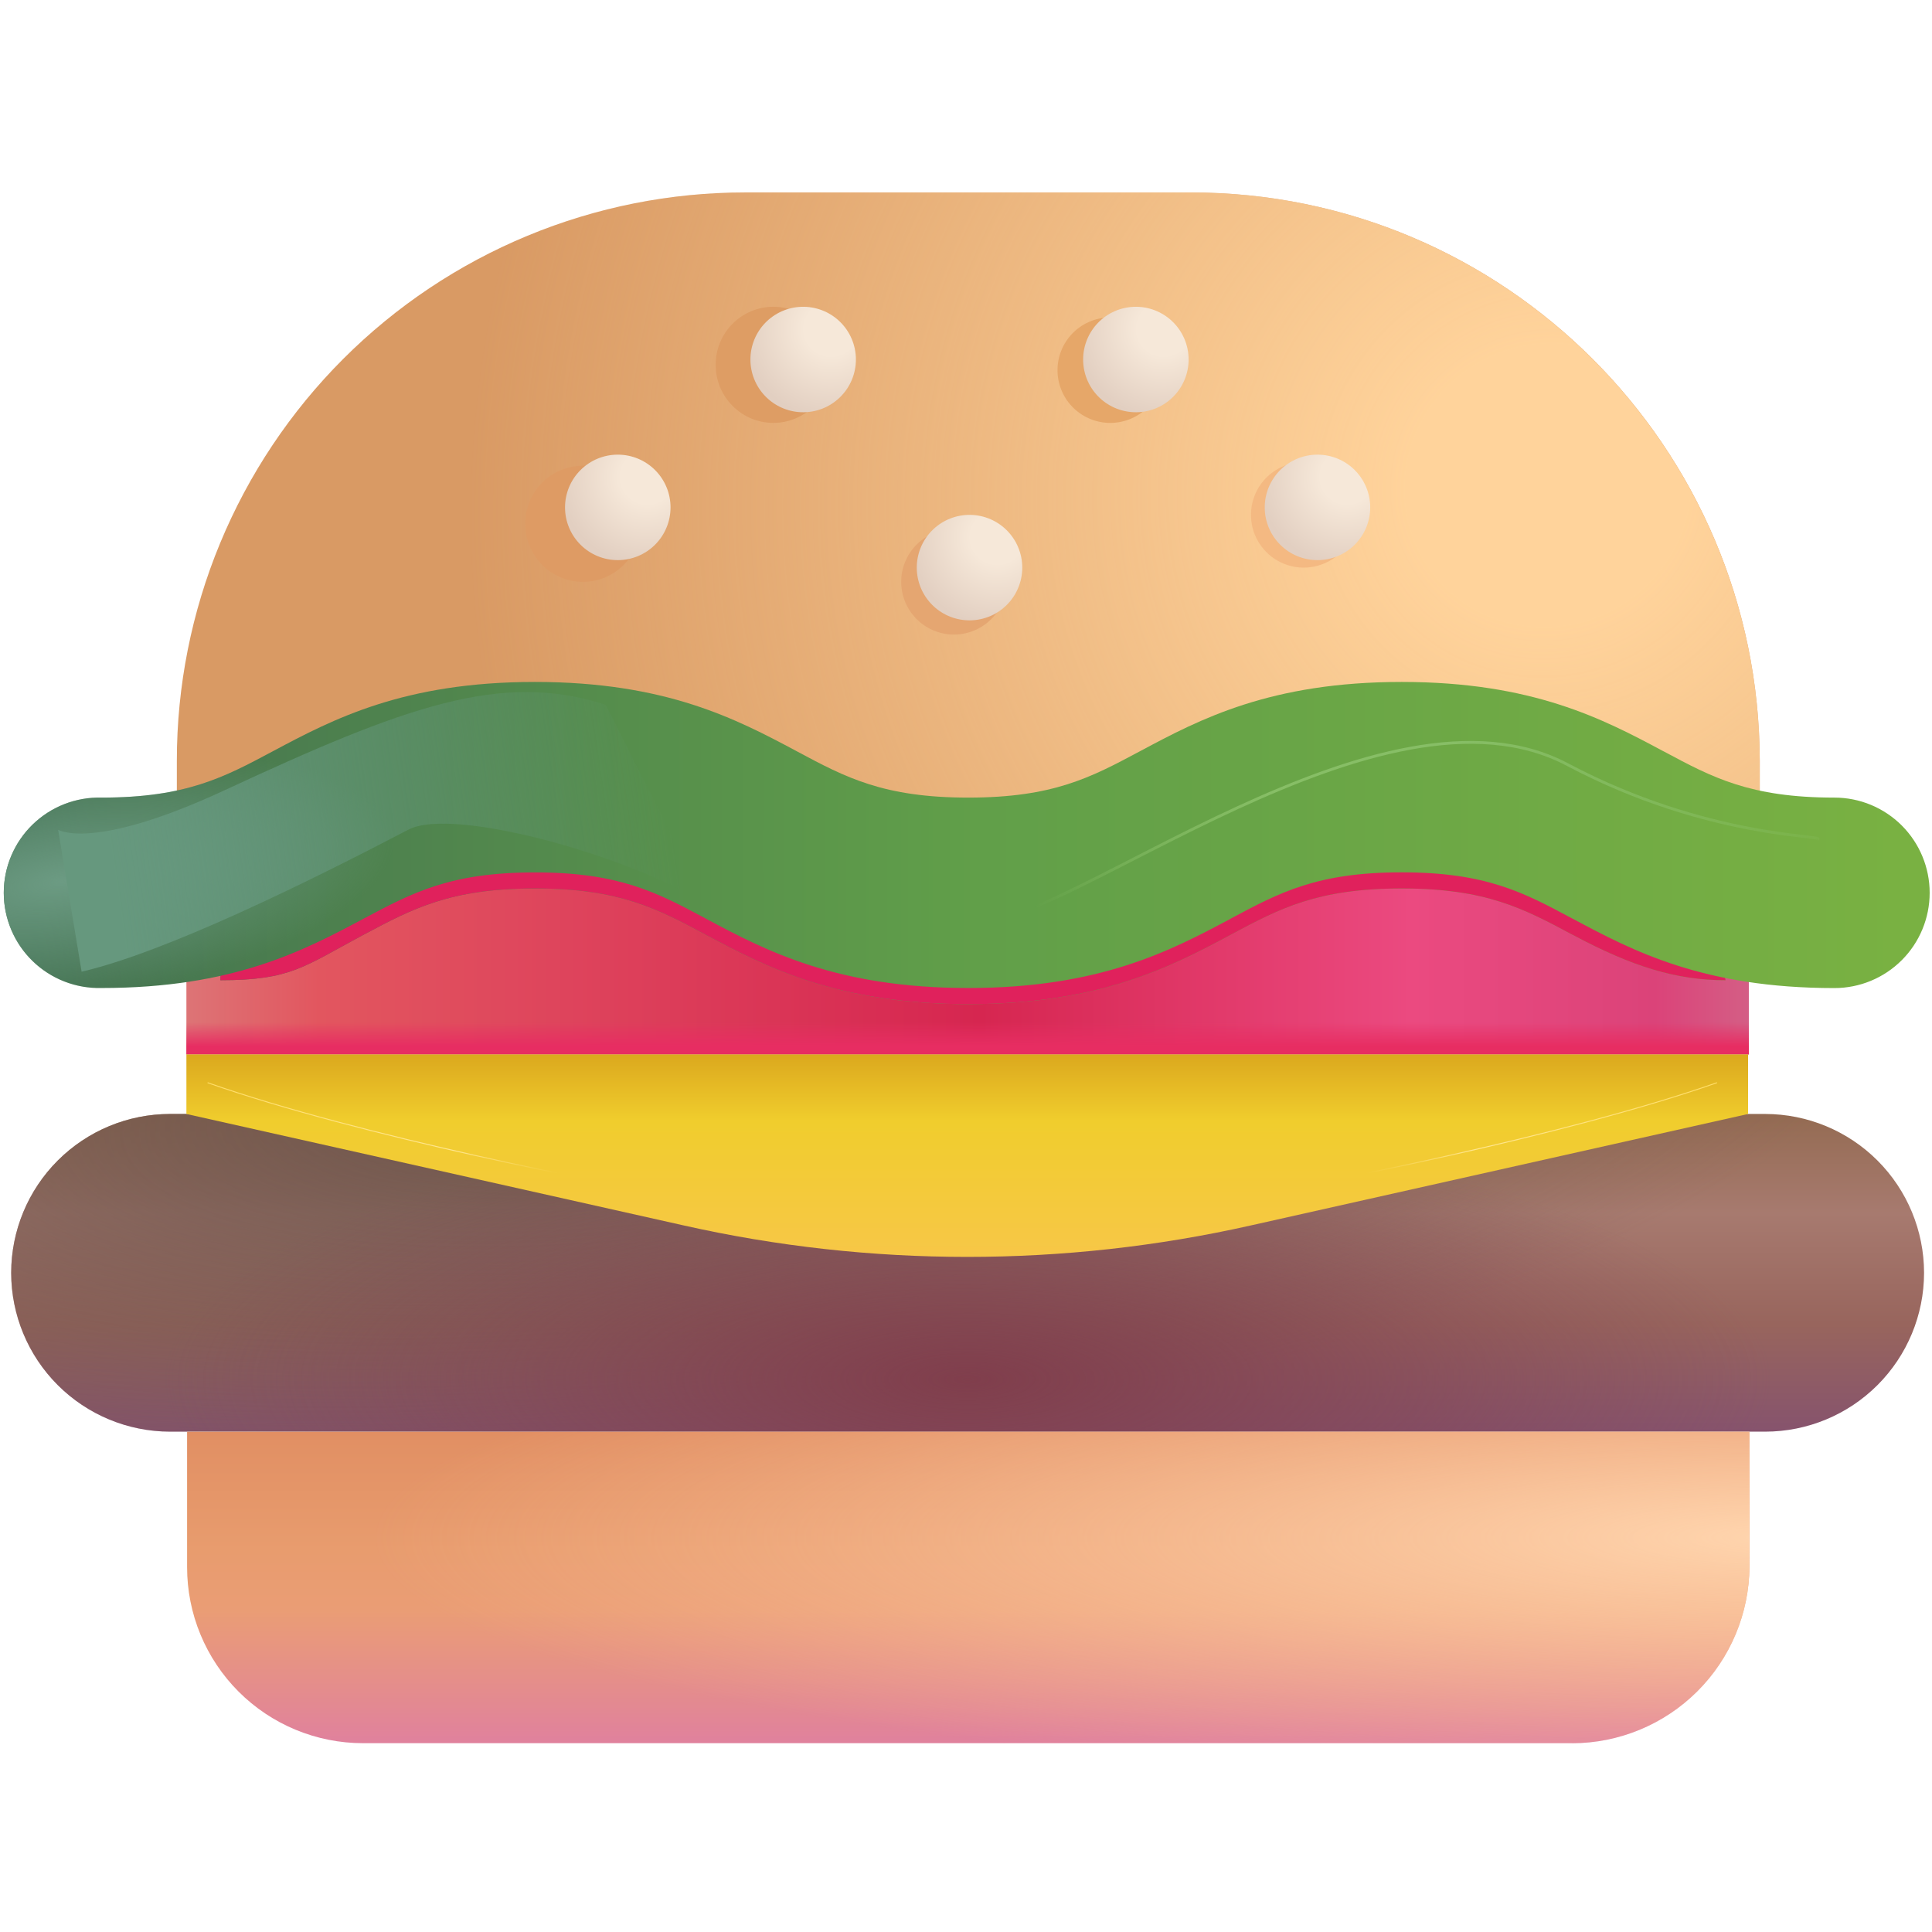 <svg width="512" height="512" viewBox="0 0 512 512" fill="none" xmlns="http://www.w3.org/2000/svg">
<path d="M315.578 51H197.462C177.685 50.998 158.101 54.891 139.829 62.459C121.556 70.026 104.954 81.119 90.969 95.103C76.985 109.088 65.892 125.69 58.325 143.963C50.757 162.235 46.864 181.819 46.866 201.596V225.549H466.355V201.596C466.174 118.495 398.679 51 315.578 51Z" fill="#D99A64"/>
<path d="M315.578 51H197.462C177.685 50.998 158.101 54.891 139.829 62.459C121.556 70.026 104.954 81.119 90.969 95.103C76.985 109.088 65.892 125.69 58.325 143.963C50.757 162.235 46.864 181.819 46.866 201.596V225.549H466.355V201.596C466.174 118.495 398.679 51 315.578 51Z" fill="url(#paint0_radial_3_792)"/>
<g filter="url(#filter0_f_3_792)">
<path d="M252.301 168.157C254.178 168.224 256.049 167.913 257.803 167.241C259.556 166.57 261.157 165.552 262.508 164.248C263.86 162.944 264.934 161.382 265.669 159.653C266.403 157.925 266.781 156.067 266.781 154.189C266.781 152.311 266.403 150.452 265.669 148.724C264.934 146.996 263.86 145.433 262.508 144.129C261.157 142.826 259.556 141.808 257.803 141.136C256.049 140.465 254.178 140.153 252.301 140.221C248.684 140.351 245.258 141.88 242.745 144.485C240.232 147.09 238.827 150.569 238.827 154.189C238.827 157.809 240.232 161.287 242.745 163.892C245.258 166.498 248.684 168.026 252.301 168.157V168.157Z" fill="#E5A671"/>
</g>
<path d="M256.429 164.391C258.306 164.458 260.177 164.147 261.93 163.475C263.684 162.804 265.284 161.786 266.636 160.482C267.987 159.178 269.062 157.616 269.796 155.887C270.531 154.159 270.909 152.301 270.909 150.423C270.909 148.545 270.531 146.686 269.796 144.958C269.062 143.23 267.987 141.667 266.636 140.363C265.284 139.06 263.684 138.042 261.93 137.37C260.177 136.699 258.306 136.387 256.429 136.455C252.812 136.585 249.386 138.114 246.873 140.719C244.359 143.324 242.955 146.803 242.955 150.423C242.955 154.043 244.359 157.521 246.873 160.126C249.386 162.732 252.812 164.26 256.429 164.391V164.391Z" fill="url(#paint1_radial_3_792)"/>
<g filter="url(#filter1_f_3_792)">
<path d="M154.499 154.198C162.918 154.198 169.761 147.318 169.761 138.808C169.761 130.299 162.918 123.419 154.481 123.419C152.467 123.426 150.474 123.83 148.617 124.607C146.759 125.385 145.072 126.52 143.653 127.949C142.234 129.378 141.111 131.073 140.347 132.936C139.583 134.799 139.193 136.795 139.2 138.808C139.2 147.318 146.044 154.198 154.481 154.198H154.499Z" fill="#DE9B64"/>
</g>
<path d="M163.733 148.44C167.44 148.438 170.994 146.963 173.614 144.34C176.233 141.717 177.703 138.161 177.701 134.454C177.699 130.747 176.224 127.193 173.601 124.574C170.978 121.954 167.422 120.484 163.715 120.486C160.008 120.486 156.453 121.959 153.832 124.58C151.211 127.201 149.738 130.756 149.738 134.463C149.738 138.17 151.211 141.725 153.832 144.347C156.453 146.968 160.008 148.44 163.715 148.44H163.733Z" fill="url(#paint2_radial_3_792)"/>
<g filter="url(#filter2_f_3_792)">
<path d="M344.997 150.414C346.874 150.481 348.745 150.17 350.499 149.498C352.252 148.827 353.853 147.809 355.204 146.505C356.556 145.201 357.631 143.639 358.365 141.91C359.099 140.182 359.477 138.323 359.477 136.446C359.477 134.568 359.099 132.709 358.365 130.981C357.631 129.253 356.556 127.69 355.204 126.386C353.853 125.082 352.252 124.064 350.499 123.393C348.745 122.721 346.874 122.41 344.997 122.478C341.38 122.608 337.954 124.137 335.441 126.742C332.928 129.347 331.523 132.826 331.523 136.446C331.523 140.065 332.928 143.544 335.441 146.149C337.954 148.755 341.38 150.283 344.997 150.414V150.414Z" fill="#F4B982"/>
</g>
<path d="M349.144 148.44C352.851 148.44 356.406 146.968 359.027 144.347C361.648 141.725 363.121 138.17 363.121 134.463C363.121 130.756 361.648 127.201 359.027 124.58C356.406 121.959 352.851 120.486 349.144 120.486C345.437 120.486 341.882 121.959 339.261 124.58C336.64 127.201 335.167 130.756 335.167 134.463C335.167 138.17 336.64 141.725 339.261 144.347C341.882 146.968 345.437 148.44 349.144 148.44V148.44Z" fill="url(#paint3_radial_3_792)"/>
<g filter="url(#filter3_f_3_792)">
<path d="M204.939 112.068C213.375 112.068 220.219 105.188 220.219 96.678C220.226 94.665 219.837 92.669 219.073 90.806C218.308 88.943 217.185 87.248 215.766 85.819C214.347 84.39 212.661 83.255 210.803 82.478C208.945 81.7 206.952 81.296 204.939 81.289C202.925 81.296 200.932 81.7 199.074 82.478C197.216 83.255 195.53 84.39 194.111 85.819C192.692 87.248 191.569 88.943 190.805 90.806C190.04 92.669 189.651 94.665 189.658 96.678C189.658 105.188 196.502 112.068 204.939 112.068Z" fill="#DE9D64"/>
</g>
<path d="M212.343 109.243C214.22 109.311 216.091 109 217.845 108.328C219.598 107.657 221.199 106.639 222.55 105.335C223.902 104.031 224.976 102.469 225.711 100.74C226.445 99.012 226.823 97.153 226.823 95.276C226.823 93.398 226.445 91.539 225.711 89.811C224.976 88.082 223.902 86.52 222.55 85.216C221.199 83.912 219.598 82.894 217.845 82.223C216.091 81.551 214.22 81.24 212.343 81.308C208.726 81.438 205.3 82.967 202.787 85.572C200.274 88.177 198.869 91.656 198.869 95.276C198.869 98.895 200.274 102.374 202.787 104.979C205.3 107.585 208.726 109.113 212.343 109.243V109.243Z" fill="url(#paint4_radial_3_792)"/>
<g filter="url(#filter4_f_3_792)">
<path d="M293.725 112.068C295.602 112.135 297.473 111.824 299.226 111.152C300.98 110.481 302.58 109.463 303.932 108.159C305.283 106.855 306.358 105.293 307.093 103.564C307.827 101.836 308.205 99.978 308.205 98.1C308.205 96.222 307.827 94.363 307.093 92.635C306.358 90.907 305.283 89.344 303.932 88.04C302.58 86.737 300.98 85.719 299.226 85.047C297.473 84.376 295.602 84.064 293.725 84.132C290.108 84.262 286.682 85.791 284.169 88.396C281.656 91.001 280.251 94.48 280.251 98.1C280.251 101.72 281.656 105.198 284.169 107.803C286.682 110.409 290.108 111.937 293.725 112.068V112.068Z" fill="#E6A769"/>
</g>
<path d="M300.515 109.243C302.391 109.311 304.262 109 306.016 108.328C307.77 107.657 309.37 106.639 310.721 105.335C312.073 104.031 313.148 102.469 313.882 100.74C314.616 99.012 314.995 97.153 314.995 95.276C314.995 93.398 314.616 91.539 313.882 89.811C313.148 88.082 312.073 86.52 310.721 85.216C309.37 83.912 307.77 82.894 306.016 82.223C304.262 81.551 302.391 81.24 300.515 81.308C296.897 81.438 293.471 82.967 290.958 85.572C288.445 88.177 287.041 91.656 287.041 95.276C287.041 98.895 288.445 102.374 290.958 104.979C293.471 107.585 296.897 109.113 300.515 109.243V109.243Z" fill="url(#paint5_radial_3_792)"/>
<path d="M463.457 221.367H49.4V279.429H463.457V221.367V221.367Z" fill="url(#paint6_linear_3_792)"/>
<path d="M463.457 221.367H49.4V279.429H463.457V221.367V221.367Z" fill="url(#paint7_linear_3_792)"/>
<path d="M467.803 379.404H45.055C33.894 379.394 23.193 374.956 15.301 367.064C7.409 359.172 2.971 348.471 2.961 337.31C2.971 326.149 7.409 315.448 15.301 307.556C23.193 299.664 33.894 295.226 45.055 295.216H467.803C478.964 295.226 489.665 299.664 497.557 307.556C505.449 315.448 509.887 326.149 509.897 337.31C509.887 348.471 505.449 359.172 497.557 367.064C489.665 374.956 478.964 379.394 467.803 379.404V379.404Z" fill="url(#paint8_linear_3_792)"/>
<path d="M467.803 379.404H45.055C33.894 379.394 23.193 374.956 15.301 367.064C7.409 359.172 2.971 348.471 2.961 337.31C2.971 326.149 7.409 315.448 15.301 307.556C23.193 299.664 33.894 295.226 45.055 295.216H467.803C478.964 295.226 489.665 299.664 497.557 307.556C505.449 315.448 509.887 326.149 509.897 337.31C509.887 348.471 505.449 359.172 497.557 367.064C489.665 374.956 478.964 379.394 467.803 379.404V379.404Z" fill="url(#paint9_radial_3_792)"/>
<path d="M467.803 379.404H45.055C33.894 379.394 23.193 374.956 15.301 367.064C7.409 359.172 2.971 348.471 2.961 337.31C2.971 326.149 7.409 315.448 15.301 307.556C23.193 299.664 33.894 295.226 45.055 295.216H467.803C478.964 295.226 489.665 299.664 497.557 307.556C505.449 315.448 509.887 326.149 509.897 337.31C509.887 348.471 505.449 359.172 497.557 367.064C489.665 374.956 478.964 379.394 467.803 379.404V379.404Z" fill="url(#paint10_radial_3_792)"/>
<g filter="url(#filter5_f_3_792)">
<path fill-rule="evenodd" clip-rule="evenodd" d="M141.752 203.28C170.358 203.28 198.583 214.957 211.329 221.765C224.093 228.59 234.141 233.949 256.61 233.949C290.212 233.949 390.73 203.28 431.81 225.259C444.556 232.085 429.275 233.949 451.617 233.949L457.284 259.767C444.266 259.767 432.661 256.218 416.91 247.8L416.548 247.619C403.784 240.793 393.808 235.452 371.467 235.452C349.125 235.452 339.131 240.775 326.386 247.582L325.987 247.8C310.2 256.236 291.461 266.104 256.61 266.104C221.758 266.104 203.019 256.236 187.232 247.818L186.852 247.6C174.088 240.775 164.094 235.452 141.77 235.452C119.393 235.452 109.363 240.793 96.545 247.619L96.201 247.8C80.413 256.218 77.082 259.767 58.398 259.767C58.398 259.767 59.375 228.554 72.121 221.765C87.945 213.328 106.738 203.298 141.752 203.298V203.28Z" fill="url(#paint11_linear_3_792)"/>
<path fill-rule="evenodd" clip-rule="evenodd" d="M141.752 203.28C170.358 203.28 198.583 214.957 211.329 221.765C224.093 228.59 234.141 233.949 256.61 233.949C290.212 233.949 390.73 203.28 431.81 225.259C444.556 232.085 429.275 233.949 451.617 233.949L457.284 259.767C444.266 259.767 432.661 256.218 416.91 247.8L416.548 247.619C403.784 240.793 393.808 235.452 371.467 235.452C349.125 235.452 339.131 240.775 326.386 247.582L325.987 247.8C310.2 256.236 291.461 266.104 256.61 266.104C221.758 266.104 203.019 256.236 187.232 247.818L186.852 247.6C174.088 240.775 164.094 235.452 141.77 235.452C119.393 235.452 109.363 240.793 96.545 247.619L96.201 247.8C80.413 256.218 77.082 259.767 58.398 259.767C58.398 259.767 59.375 228.554 72.121 221.765C87.945 213.328 106.738 203.298 141.752 203.298V203.28Z" fill="#E0215C"/>
</g>
<path fill-rule="evenodd" clip-rule="evenodd" d="M72.466 199.007C88.253 190.588 106.992 180.721 141.753 180.721C176.532 180.721 195.235 190.606 211.004 199.007L211.33 199.188C224.094 206.014 234.142 211.373 256.61 211.373C279.078 211.373 289.126 206.014 301.872 199.206L302.216 199.025C317.967 190.606 336.688 180.721 371.467 180.721C406.229 180.721 424.949 190.606 440.7 199.025L441.062 199.206C453.79 206.032 463.784 211.373 486.143 211.373C492.837 211.373 499.256 214.032 503.989 218.765C508.722 223.498 511.381 229.917 511.381 236.611C511.381 243.304 508.722 249.724 503.989 254.457C499.256 259.19 492.837 261.849 486.143 261.849C451.346 261.849 432.644 251.946 416.892 243.527L416.53 243.346C403.784 236.52 393.809 231.179 371.449 231.179C349.126 231.179 339.132 236.52 326.368 243.328L326.006 243.545C310.2 251.964 291.462 261.831 256.61 261.831C221.758 261.831 203.02 251.964 187.232 243.545L186.852 243.328C174.088 236.52 164.094 231.198 141.771 231.198C119.394 231.198 109.363 236.538 96.545 243.364L96.201 243.545C80.414 251.964 61.675 261.831 26.914 261.831C23.544 261.921 20.19 261.335 17.05 260.108C13.91 258.881 11.048 257.037 8.633 254.685C6.217 252.334 4.297 249.522 2.986 246.416C1.675 243.31 1 239.973 1 236.602C1 233.231 1.675 229.894 2.986 226.788C4.297 223.682 6.217 220.87 8.633 218.518C11.048 216.167 13.91 214.323 17.05 213.096C20.19 211.868 23.544 211.282 26.914 211.373C49.273 211.373 59.322 206.032 72.122 199.188L72.466 199.007V199.007Z" fill="url(#paint12_linear_3_792)"/>
<path fill-rule="evenodd" clip-rule="evenodd" d="M72.466 199.007C88.253 190.588 106.992 180.721 141.753 180.721C176.532 180.721 195.235 190.606 211.004 199.007L211.33 199.188C224.094 206.014 234.142 211.373 256.61 211.373C279.078 211.373 289.126 206.014 301.872 199.206L302.216 199.025C317.967 190.606 336.688 180.721 371.467 180.721C406.229 180.721 424.949 190.606 440.7 199.025L441.062 199.206C453.79 206.032 463.784 211.373 486.143 211.373C492.837 211.373 499.256 214.032 503.989 218.765C508.722 223.498 511.381 229.917 511.381 236.611C511.381 243.304 508.722 249.724 503.989 254.457C499.256 259.19 492.837 261.849 486.143 261.849C451.346 261.849 432.644 251.946 416.892 243.527L416.53 243.346C403.784 236.52 393.809 231.179 371.449 231.179C349.126 231.179 339.132 236.52 326.368 243.328L326.006 243.545C310.2 251.964 291.462 261.831 256.61 261.831C221.758 261.831 203.02 251.964 187.232 243.545L186.852 243.328C174.088 236.52 164.094 231.198 141.771 231.198C119.394 231.198 109.363 236.538 96.545 243.364L96.201 243.545C80.414 251.964 61.675 261.831 26.914 261.831C23.544 261.921 20.19 261.335 17.05 260.108C13.91 258.881 11.048 257.037 8.633 254.685C6.217 252.334 4.297 249.522 2.986 246.416C1.675 243.31 1 239.973 1 236.602C1 233.231 1.675 229.894 2.986 226.788C4.297 223.682 6.217 220.87 8.633 218.518C11.048 216.167 13.91 214.323 17.05 213.096C20.19 211.868 23.544 211.282 26.914 211.373C49.273 211.373 59.322 206.032 72.122 199.188L72.466 199.007V199.007Z" fill="url(#paint13_radial_3_792)"/>
<path d="M416.64 461.962H96.202C90.078 461.962 84.014 460.755 78.357 458.411C72.7 456.067 67.56 452.632 63.23 448.301C58.901 443.97 55.467 438.828 53.126 433.17C50.784 427.512 49.58 421.448 49.582 415.324V379.422H463.622V415.161C463.555 427.589 458.576 439.486 449.771 448.257C440.966 457.028 429.05 461.961 416.621 461.98L416.64 461.962Z" fill="url(#paint14_linear_3_792)"/>
<path d="M416.64 461.962H96.202C90.078 461.962 84.014 460.755 78.357 458.411C72.7 456.067 67.56 452.632 63.23 448.301C58.901 443.97 55.467 438.828 53.126 433.17C50.784 427.512 49.58 421.448 49.582 415.324V379.422H463.622V415.161C463.555 427.589 458.576 439.486 449.771 448.257C440.966 457.028 429.05 461.961 416.621 461.98L416.64 461.962Z" fill="url(#paint15_radial_3_792)"/>
<path d="M463.457 279.429H49.4V295.216L181.312 324.781C230.665 335.862 282.011 335.862 331.364 324.781L463.258 295.216V279.429H463.439H463.457Z" fill="url(#paint16_linear_3_792)"/>
<g filter="url(#filter6_f_3_792)">
<path d="M455.021 286.924C414.846 301.082 346.501 314.426 335.638 315.783" stroke="url(#paint17_linear_3_792)" stroke-width="0.25"/>
</g>
<g filter="url(#filter7_f_3_792)">
<path d="M55.013 286.924C95.187 301.082 163.533 314.426 174.396 315.783" stroke="url(#paint18_linear_3_792)" stroke-width="0.25"/>
</g>
<g filter="url(#filter8_f_3_792)">
<path d="M185.151 213.944C198.729 222.634 236.749 245.066 257.57 245.066C283.587 245.066 366.38 176.63 415.408 202.628C452.758 222.435 484.623 221.294 481.617 222.435" stroke="url(#paint19_radial_3_792)" stroke-width="0.75"/>
</g>
<g filter="url(#filter9_f_3_792)">
<path d="M108.204 219.882C81.391 233.895 43.697 252.416 21.627 257.504L15.399 219.882C15.399 219.882 24.397 225.73 59.538 209.417C107.063 187.348 132.809 177.734 160.527 186.786L187.413 239.978C170.249 228.084 120.642 213.364 108.186 219.882H108.204Z" fill="url(#paint20_linear_3_792)"/>
</g>
<defs>
<filter id="filter0_f_3_792" x="238.327" y="139.712" width="28.954" height="28.954" filterUnits="userSpaceOnUse" color-interpolation-filters="sRGB">
<feFlood flood-opacity="0" result="BackgroundImageFix"/>
<feBlend mode="normal" in="SourceGraphic" in2="BackgroundImageFix" result="shape"/>
<feGaussianBlur stdDeviation="0.25" result="effect1_foregroundBlur_3_792"/>
</filter>
<filter id="filter1_f_3_792" x="138.7" y="122.919" width="31.561" height="31.778" filterUnits="userSpaceOnUse" color-interpolation-filters="sRGB">
<feFlood flood-opacity="0" result="BackgroundImageFix"/>
<feBlend mode="normal" in="SourceGraphic" in2="BackgroundImageFix" result="shape"/>
<feGaussianBlur stdDeviation="0.25" result="effect1_foregroundBlur_3_792"/>
</filter>
<filter id="filter2_f_3_792" x="331.023" y="121.969" width="28.954" height="28.954" filterUnits="userSpaceOnUse" color-interpolation-filters="sRGB">
<feFlood flood-opacity="0" result="BackgroundImageFix"/>
<feBlend mode="normal" in="SourceGraphic" in2="BackgroundImageFix" result="shape"/>
<feGaussianBlur stdDeviation="0.25" result="effect1_foregroundBlur_3_792"/>
</filter>
<filter id="filter3_f_3_792" x="189.158" y="80.789" width="31.561" height="31.778" filterUnits="userSpaceOnUse" color-interpolation-filters="sRGB">
<feFlood flood-opacity="0" result="BackgroundImageFix"/>
<feBlend mode="normal" in="SourceGraphic" in2="BackgroundImageFix" result="shape"/>
<feGaussianBlur stdDeviation="0.25" result="effect1_foregroundBlur_3_792"/>
</filter>
<filter id="filter4_f_3_792" x="279.751" y="83.623" width="28.954" height="28.954" filterUnits="userSpaceOnUse" color-interpolation-filters="sRGB">
<feFlood flood-opacity="0" result="BackgroundImageFix"/>
<feBlend mode="normal" in="SourceGraphic" in2="BackgroundImageFix" result="shape"/>
<feGaussianBlur stdDeviation="0.25" result="effect1_foregroundBlur_3_792"/>
</filter>
<filter id="filter5_f_3_792" x="57.898" y="202.78" width="399.886" height="63.824" filterUnits="userSpaceOnUse" color-interpolation-filters="sRGB">
<feFlood flood-opacity="0" result="BackgroundImageFix"/>
<feBlend mode="normal" in="SourceGraphic" in2="BackgroundImageFix" result="shape"/>
<feGaussianBlur stdDeviation="0.25" result="effect1_foregroundBlur_3_792"/>
</filter>
<filter id="filter6_f_3_792" x="335.372" y="286.556" width="119.94" height="29.601" filterUnits="userSpaceOnUse" color-interpolation-filters="sRGB">
<feFlood flood-opacity="0" result="BackgroundImageFix"/>
<feBlend mode="normal" in="SourceGraphic" in2="BackgroundImageFix" result="shape"/>
<feGaussianBlur stdDeviation="0.125" result="effect1_foregroundBlur_3_792"/>
</filter>
<filter id="filter7_f_3_792" x="54.721" y="286.556" width="119.94" height="29.601" filterUnits="userSpaceOnUse" color-interpolation-filters="sRGB">
<feFlood flood-opacity="0" result="BackgroundImageFix"/>
<feBlend mode="normal" in="SourceGraphic" in2="BackgroundImageFix" result="shape"/>
<feGaussianBlur stdDeviation="0.125" result="effect1_foregroundBlur_3_792"/>
</filter>
<filter id="filter8_f_3_792" x="184.448" y="195.859" width="298.241" height="50.081" filterUnits="userSpaceOnUse" color-interpolation-filters="sRGB">
<feFlood flood-opacity="0" result="BackgroundImageFix"/>
<feBlend mode="normal" in="SourceGraphic" in2="BackgroundImageFix" result="shape"/>
<feGaussianBlur stdDeviation="0.25" result="effect1_foregroundBlur_3_792"/>
</filter>
<filter id="filter9_f_3_792" x="14.899" y="182.899" width="173.014" height="75.105" filterUnits="userSpaceOnUse" color-interpolation-filters="sRGB">
<feFlood flood-opacity="0" result="BackgroundImageFix"/>
<feBlend mode="normal" in="SourceGraphic" in2="BackgroundImageFix" result="shape"/>
<feGaussianBlur stdDeviation="0.25" result="effect1_foregroundBlur_3_792"/>
</filter>
<radialGradient id="paint0_radial_3_792" cx="0" cy="0" r="1" gradientUnits="userSpaceOnUse" gradientTransform="translate(411.46 129.082) rotate(154.335) scale(290 280.958)">
<stop offset="0.131" stop-color="#FFD39B"/>
<stop offset="1" stop-color="#FFD39A" stop-opacity="0"/>
</radialGradient>
<radialGradient id="paint1_radial_3_792" cx="0" cy="0" r="1" gradientUnits="userSpaceOnUse" gradientTransform="translate(264.293 142.366) rotate(124.244) scale(38.829 38.829)">
<stop offset="0.182" stop-color="#F6E8D9"/>
<stop offset="0.607" stop-color="#E2CFC1"/>
</radialGradient>
<radialGradient id="paint2_radial_3_792" cx="0" cy="0" r="1" gradientUnits="userSpaceOnUse" gradientTransform="translate(171.592 126.408) rotate(124.244) scale(38.829 38.829)">
<stop offset="0.182" stop-color="#F6E8D9"/>
<stop offset="0.607" stop-color="#E2CFC1"/>
</radialGradient>
<radialGradient id="paint3_radial_3_792" cx="0" cy="0" r="1" gradientUnits="userSpaceOnUse" gradientTransform="translate(357.023 126.41) rotate(124.244) scale(38.829 38.829)">
<stop offset="0.182" stop-color="#F6E8D9"/>
<stop offset="0.607" stop-color="#E2CFC1"/>
</radialGradient>
<radialGradient id="paint4_radial_3_792" cx="0" cy="0" r="1" gradientUnits="userSpaceOnUse" gradientTransform="translate(220.233 87.207) rotate(124.244) scale(38.829 38.829)">
<stop offset="0.182" stop-color="#F6E8D9"/>
<stop offset="0.607" stop-color="#E2CFC1"/>
</radialGradient>
<radialGradient id="paint5_radial_3_792" cx="0" cy="0" r="1" gradientUnits="userSpaceOnUse" gradientTransform="translate(308.403 87.205) rotate(124.244) scale(38.829 38.829)">
<stop offset="0.182" stop-color="#F6E8D9"/>
<stop offset="0.607" stop-color="#E2CFC1"/>
</radialGradient>
<linearGradient id="paint6_linear_3_792" x1="49.418" y1="279.429" x2="463.457" y2="279.429" gradientUnits="userSpaceOnUse">
<stop stop-color="#DD7476"/>
<stop offset="0.085" stop-color="#E2565F"/>
<stop offset="0.243" stop-color="#DE445C"/>
<stop offset="0.508" stop-color="#D62650"/>
<stop offset="0.784" stop-color="#EB4A80"/>
<stop offset="0.94" stop-color="#DB4379"/>
<stop offset="1" stop-color="#D45E85"/>
</linearGradient>
<linearGradient id="paint7_linear_3_792" x1="256.428" y1="285.24" x2="256.428" y2="268.258" gradientUnits="userSpaceOnUse">
<stop offset="0.467" stop-color="#E72D62"/>
<stop offset="0.846" stop-color="#E72E64" stop-opacity="0"/>
</linearGradient>
<linearGradient id="paint8_linear_3_792" x1="256.429" y1="295.216" x2="256.429" y2="379.404" gradientUnits="userSpaceOnUse">
<stop stop-color="#946B52"/>
<stop offset="0.312" stop-color="#A77A6F"/>
<stop offset="0.661" stop-color="#98655D"/>
<stop offset="1" stop-color="#86536D"/>
</linearGradient>
<radialGradient id="paint9_radial_3_792" cx="0" cy="0" r="1" gradientUnits="userSpaceOnUse" gradientTransform="translate(165.905 288.626) rotate(84.289) scale(102.348 338.215)">
<stop stop-color="#6B544C"/>
<stop offset="1" stop-color="#6B544C" stop-opacity="0"/>
</radialGradient>
<radialGradient id="paint10_radial_3_792" cx="0" cy="0" r="1" gradientUnits="userSpaceOnUse" gradientTransform="translate(256.429 365.572) rotate(90) scale(67.893 213.208)">
<stop stop-color="#803E4C"/>
<stop offset="1" stop-color="#824456" stop-opacity="0"/>
</radialGradient>
<linearGradient id="paint11_linear_3_792" x1="7.487" y1="225.549" x2="504.247" y2="225.549" gradientUnits="userSpaceOnUse">
<stop stop-color="#437151"/>
<stop offset="0.508" stop-color="#619F49"/>
<stop offset="1" stop-color="#79B142"/>
</linearGradient>
<linearGradient id="paint12_linear_3_792" x1="7.488" y1="221.276" x2="504.248" y2="221.276" gradientUnits="userSpaceOnUse">
<stop stop-color="#437151"/>
<stop offset="0.508" stop-color="#619F49"/>
<stop offset="1" stop-color="#79B142"/>
</linearGradient>
<radialGradient id="paint13_radial_3_792" cx="0" cy="0" r="1" gradientUnits="userSpaceOnUse" gradientTransform="translate(16.54 233.75) rotate(81.87) scale(32.005 88.636)">
<stop stop-color="#6C9B83"/>
<stop offset="1" stop-color="#6D9B85" stop-opacity="0"/>
</radialGradient>
<linearGradient id="paint14_linear_3_792" x1="256.611" y1="379.404" x2="256.611" y2="461.962" gradientUnits="userSpaceOnUse">
<stop stop-color="#E18F63"/>
<stop offset="0.381" stop-color="#E89C6E"/>
<stop offset="0.573" stop-color="#EA9D75"/>
<stop offset="1" stop-color="#E0819D"/>
</linearGradient>
<radialGradient id="paint15_radial_3_792" cx="0" cy="0" r="1" gradientUnits="userSpaceOnUse" gradientTransform="translate(470.302 407.448) rotate(90) scale(65.63 370.526)">
<stop stop-color="#FFD5AE"/>
<stop offset="1" stop-color="#FFC8A0" stop-opacity="0"/>
</radialGradient>
<linearGradient id="paint16_linear_3_792" x1="256.428" y1="262.609" x2="256.428" y2="333.092" gradientUnits="userSpaceOnUse">
<stop stop-color="#C7850F"/>
<stop offset="0.488" stop-color="#F0CD2D"/>
<stop offset="1" stop-color="#F7C747"/>
</linearGradient>
<linearGradient id="paint17_linear_3_792" x1="317.533" y1="307.872" x2="319.977" y2="271.988" gradientUnits="userSpaceOnUse">
<stop stop-color="#FFE07A" stop-opacity="0"/>
<stop offset="0.218" stop-color="#FFE68F"/>
<stop offset="1" stop-color="#FFDB5C"/>
</linearGradient>
<linearGradient id="paint18_linear_3_792" x1="192.501" y1="307.872" x2="190.039" y2="271.988" gradientUnits="userSpaceOnUse">
<stop stop-color="#FFE07A" stop-opacity="0"/>
<stop offset="0.218" stop-color="#FFE68F"/>
<stop offset="1" stop-color="#FFDB5C"/>
</linearGradient>
<radialGradient id="paint19_radial_3_792" cx="0" cy="0" r="1" gradientUnits="userSpaceOnUse" gradientTransform="translate(359.41 202.628) rotate(15.695) scale(142.22 68.663)">
<stop offset="0.227" stop-color="#87BE66"/>
<stop offset="1" stop-color="#92C771" stop-opacity="0"/>
</radialGradient>
<linearGradient id="paint20_linear_3_792" x1="31.259" y1="238.277" x2="177.781" y2="216.768" gradientUnits="userSpaceOnUse">
<stop stop-color="#66987E"/>
<stop offset="0.458" stop-color="#66987E" stop-opacity="0.542"/>
<stop offset="1" stop-color="#66987E" stop-opacity="0"/>
</linearGradient>
</defs>
</svg>
